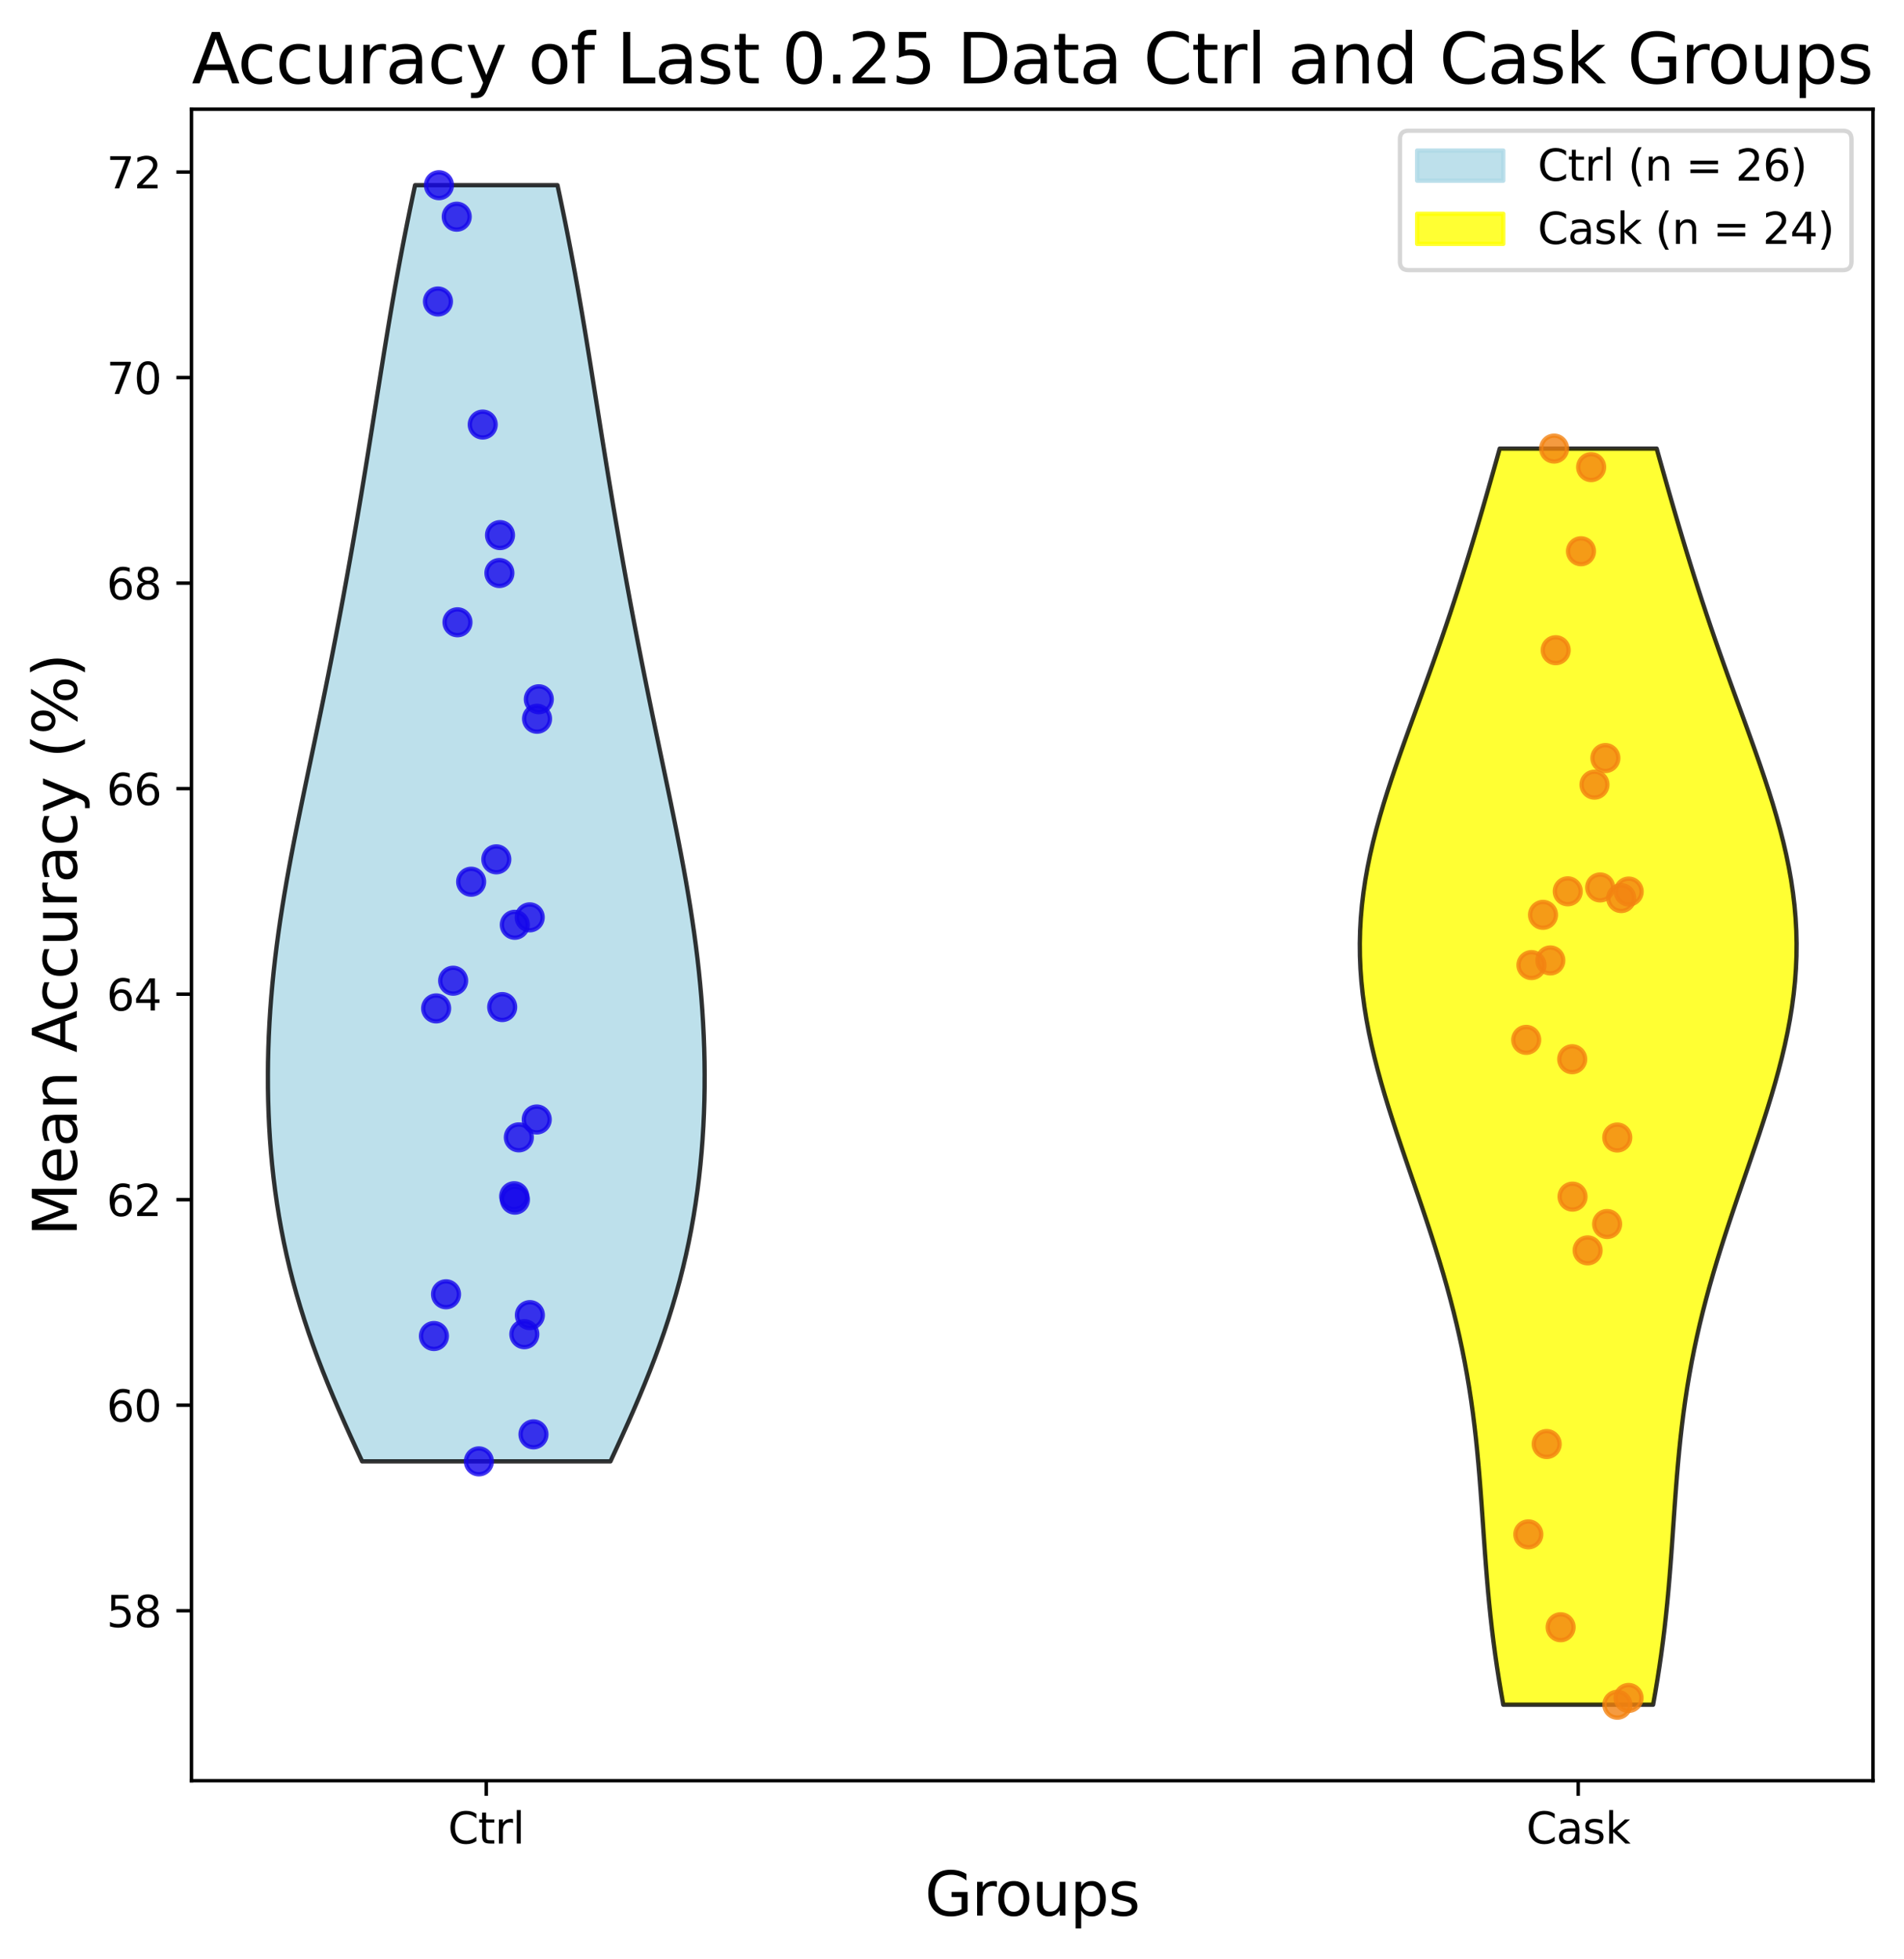 <?xml version="1.0" encoding="utf-8" standalone="no"?>
<!DOCTYPE svg PUBLIC "-//W3C//DTD SVG 1.1//EN"
  "http://www.w3.org/Graphics/SVG/1.1/DTD/svg11.dtd">
<svg xmlns:xlink="http://www.w3.org/1999/xlink" width="442.274pt" height="454.865pt" viewBox="0 0 442.274 454.865" xmlns="http://www.w3.org/2000/svg" version="1.1">
 <defs>
  <style type="text/css">*{stroke-linejoin: round; stroke-linecap: butt}</style>
 </defs>
 <g id="figure_1">
  <g id="patch_1">
   <path d="M 0 454.865 
L 442.274 454.865 
L 442.274 0 
L 0 0 
z
" style="fill: #ffffff"/>
  </g>
  <g id="axes_1">
   <g id="patch_2">
    <path d="M 44.474 413.438 
L 435.074 413.438 
L 435.074 25.358 
L 44.474 25.358 
z
" style="fill: #ffffff"/>
   </g>
   <g id="PolyCollection_1">
    <defs>
     <path id="m221193214c" d="M 141.801 -115.567 
L 84.112 -115.567 
L 82.727 -118.56 
L 81.36 -121.553 
L 80.015 -124.546 
L 78.699 -127.539 
L 77.417 -130.532 
L 76.173 -133.525 
L 74.973 -136.518 
L 73.819 -139.511 
L 72.716 -142.504 
L 71.666 -145.497 
L 70.671 -148.49 
L 69.734 -151.483 
L 68.855 -154.475 
L 68.035 -157.468 
L 67.274 -160.461 
L 66.571 -163.454 
L 65.927 -166.447 
L 65.34 -169.44 
L 64.808 -172.433 
L 64.331 -175.426 
L 63.907 -178.419 
L 63.534 -181.412 
L 63.211 -184.405 
L 62.937 -187.398 
L 62.709 -190.391 
L 62.526 -193.384 
L 62.388 -196.376 
L 62.293 -199.369 
L 62.24 -202.362 
L 62.229 -205.355 
L 62.259 -208.348 
L 62.329 -211.341 
L 62.438 -214.334 
L 62.587 -217.327 
L 62.775 -220.32 
L 63.001 -223.313 
L 63.264 -226.306 
L 63.563 -229.299 
L 63.899 -232.292 
L 64.268 -235.285 
L 64.67 -238.278 
L 65.103 -241.27 
L 65.566 -244.263 
L 66.056 -247.256 
L 66.57 -250.249 
L 67.108 -253.242 
L 67.665 -256.235 
L 68.24 -259.228 
L 68.83 -262.221 
L 69.432 -265.214 
L 70.044 -268.207 
L 70.663 -271.2 
L 71.287 -274.193 
L 71.913 -277.186 
L 72.541 -280.179 
L 73.167 -283.171 
L 73.791 -286.164 
L 74.411 -289.157 
L 75.026 -292.15 
L 75.635 -295.143 
L 76.238 -298.136 
L 76.834 -301.129 
L 77.422 -304.122 
L 78.003 -307.115 
L 78.576 -310.108 
L 79.142 -313.101 
L 79.7 -316.094 
L 80.25 -319.087 
L 80.793 -322.08 
L 81.329 -325.073 
L 81.857 -328.065 
L 82.378 -331.058 
L 82.893 -334.051 
L 83.401 -337.044 
L 83.904 -340.037 
L 84.4 -343.03 
L 84.891 -346.023 
L 85.377 -349.016 
L 85.859 -352.009 
L 86.337 -355.002 
L 86.813 -357.995 
L 87.288 -360.988 
L 87.762 -363.981 
L 88.238 -366.974 
L 88.716 -369.966 
L 89.198 -372.959 
L 89.686 -375.952 
L 90.181 -378.945 
L 90.684 -381.938 
L 91.197 -384.931 
L 91.721 -387.924 
L 92.258 -390.917 
L 92.809 -393.91 
L 93.373 -396.903 
L 93.952 -399.896 
L 94.546 -402.889 
L 95.154 -405.882 
L 95.776 -408.875 
L 96.411 -411.868 
L 129.501 -411.868 
L 129.501 -411.868 
L 130.136 -408.875 
L 130.759 -405.882 
L 131.367 -402.889 
L 131.961 -399.896 
L 132.539 -396.903 
L 133.104 -393.91 
L 133.654 -390.917 
L 134.191 -387.924 
L 134.715 -384.931 
L 135.229 -381.938 
L 135.732 -378.945 
L 136.226 -375.952 
L 136.714 -372.959 
L 137.196 -369.966 
L 137.674 -366.974 
L 138.15 -363.981 
L 138.624 -360.988 
L 139.099 -357.995 
L 139.575 -355.002 
L 140.054 -352.009 
L 140.536 -349.016 
L 141.022 -346.023 
L 141.513 -343.03 
L 142.009 -340.037 
L 142.511 -337.044 
L 143.019 -334.051 
L 143.534 -331.058 
L 144.055 -328.065 
L 144.584 -325.073 
L 145.119 -322.08 
L 145.662 -319.087 
L 146.213 -316.094 
L 146.771 -313.101 
L 147.336 -310.108 
L 147.909 -307.115 
L 148.49 -304.122 
L 149.078 -301.129 
L 149.674 -298.136 
L 150.277 -295.143 
L 150.886 -292.15 
L 151.501 -289.157 
L 152.121 -286.164 
L 152.745 -283.171 
L 153.372 -280.179 
L 153.999 -277.186 
L 154.626 -274.193 
L 155.25 -271.2 
L 155.869 -268.207 
L 156.48 -265.214 
L 157.083 -262.221 
L 157.672 -259.228 
L 158.247 -256.235 
L 158.805 -253.242 
L 159.342 -250.249 
L 159.857 -247.256 
L 160.347 -244.263 
L 160.809 -241.27 
L 161.242 -238.278 
L 161.645 -235.285 
L 162.014 -232.292 
L 162.349 -229.299 
L 162.649 -226.306 
L 162.912 -223.313 
L 163.137 -220.32 
L 163.325 -217.327 
L 163.474 -214.334 
L 163.584 -211.341 
L 163.654 -208.348 
L 163.683 -205.355 
L 163.672 -202.362 
L 163.62 -199.369 
L 163.524 -196.376 
L 163.386 -193.384 
L 163.204 -190.391 
L 162.976 -187.398 
L 162.701 -184.405 
L 162.378 -181.412 
L 162.005 -178.419 
L 161.581 -175.426 
L 161.104 -172.433 
L 160.573 -169.44 
L 159.986 -166.447 
L 159.341 -163.454 
L 158.639 -160.461 
L 157.878 -157.468 
L 157.058 -154.475 
L 156.178 -151.483 
L 155.241 -148.49 
L 154.247 -145.497 
L 153.197 -142.504 
L 152.093 -139.511 
L 150.94 -136.518 
L 149.739 -133.525 
L 148.495 -130.532 
L 147.213 -127.539 
L 145.897 -124.546 
L 144.552 -121.553 
L 143.185 -118.56 
L 141.801 -115.567 
z
" style="stroke: #000000; stroke-opacity: 0.8"/>
    </defs>
    <g clip-path="url(#p6156dabff7)">
     <use xlink:href="#m221193214c" x="0" y="454.865" style="fill: #add8e6; fill-opacity: 0.8; stroke: #000000; stroke-opacity: 0.8"/>
    </g>
   </g>
   <g id="PolyCollection_2">
    <defs>
     <path id="mc6eb2427d7" d="M 383.997 -59.068 
L 349.188 -59.068 
L 348.666 -62.013 
L 348.176 -64.959 
L 347.718 -67.905 
L 347.294 -70.851 
L 346.902 -73.797 
L 346.542 -76.743 
L 346.213 -79.689 
L 345.912 -82.635 
L 345.637 -85.581 
L 345.384 -88.526 
L 345.15 -91.472 
L 344.93 -94.418 
L 344.721 -97.364 
L 344.517 -100.31 
L 344.314 -103.256 
L 344.106 -106.202 
L 343.889 -109.148 
L 343.657 -112.094 
L 343.406 -115.04 
L 343.131 -117.985 
L 342.828 -120.931 
L 342.493 -123.877 
L 342.123 -126.823 
L 341.713 -129.769 
L 341.263 -132.715 
L 340.769 -135.661 
L 340.231 -138.607 
L 339.647 -141.553 
L 339.017 -144.499 
L 338.342 -147.444 
L 337.622 -150.39 
L 336.858 -153.336 
L 336.054 -156.282 
L 335.21 -159.228 
L 334.331 -162.174 
L 333.418 -165.12 
L 332.478 -168.066 
L 331.512 -171.012 
L 330.528 -173.958 
L 329.528 -176.903 
L 328.519 -179.849 
L 327.507 -182.795 
L 326.497 -185.741 
L 325.496 -188.687 
L 324.509 -191.633 
L 323.545 -194.579 
L 322.608 -197.525 
L 321.707 -200.471 
L 320.847 -203.417 
L 320.036 -206.362 
L 319.281 -209.308 
L 318.586 -212.254 
L 317.959 -215.2 
L 317.405 -218.146 
L 316.93 -221.092 
L 316.537 -224.038 
L 316.231 -226.984 
L 316.016 -229.93 
L 315.893 -232.876 
L 315.865 -235.821 
L 315.933 -238.767 
L 316.095 -241.713 
L 316.352 -244.659 
L 316.7 -247.605 
L 317.139 -250.551 
L 317.662 -253.497 
L 318.268 -256.443 
L 318.949 -259.389 
L 319.7 -262.335 
L 320.515 -265.28 
L 321.387 -268.226 
L 322.309 -271.172 
L 323.273 -274.118 
L 324.273 -277.064 
L 325.301 -280.01 
L 326.351 -282.956 
L 327.415 -285.902 
L 328.488 -288.848 
L 329.564 -291.794 
L 330.638 -294.739 
L 331.705 -297.685 
L 332.762 -300.631 
L 333.805 -303.577 
L 334.833 -306.523 
L 335.844 -309.469 
L 336.837 -312.415 
L 337.811 -315.361 
L 338.766 -318.307 
L 339.704 -321.253 
L 340.624 -324.198 
L 341.529 -327.144 
L 342.419 -330.09 
L 343.296 -333.036 
L 344.161 -335.982 
L 345.017 -338.928 
L 345.863 -341.874 
L 346.702 -344.82 
L 347.534 -347.766 
L 348.359 -350.712 
L 384.826 -350.712 
L 384.826 -350.712 
L 385.651 -347.766 
L 386.483 -344.82 
L 387.322 -341.874 
L 388.168 -338.928 
L 389.024 -335.982 
L 389.889 -333.036 
L 390.766 -330.09 
L 391.656 -327.144 
L 392.561 -324.198 
L 393.481 -321.253 
L 394.419 -318.307 
L 395.374 -315.361 
L 396.348 -312.415 
L 397.341 -309.469 
L 398.352 -306.523 
L 399.38 -303.577 
L 400.424 -300.631 
L 401.48 -297.685 
L 402.548 -294.739 
L 403.621 -291.794 
L 404.697 -288.848 
L 405.77 -285.902 
L 406.834 -282.956 
L 407.884 -280.01 
L 408.912 -277.064 
L 409.912 -274.118 
L 410.876 -271.172 
L 411.798 -268.226 
L 412.67 -265.28 
L 413.485 -262.335 
L 414.236 -259.389 
L 414.918 -256.443 
L 415.523 -253.497 
L 416.047 -250.551 
L 416.485 -247.605 
L 416.834 -244.659 
L 417.09 -241.713 
L 417.253 -238.767 
L 417.32 -235.821 
L 417.292 -232.876 
L 417.169 -229.93 
L 416.954 -226.984 
L 416.648 -224.038 
L 416.256 -221.092 
L 415.78 -218.146 
L 415.226 -215.2 
L 414.599 -212.254 
L 413.905 -209.308 
L 413.149 -206.362 
L 412.338 -203.417 
L 411.478 -200.471 
L 410.577 -197.525 
L 409.64 -194.579 
L 408.676 -191.633 
L 407.689 -188.687 
L 406.688 -185.741 
L 405.678 -182.795 
L 404.666 -179.849 
L 403.657 -176.903 
L 402.658 -173.958 
L 401.673 -171.012 
L 400.707 -168.066 
L 399.767 -165.12 
L 398.855 -162.174 
L 397.975 -159.228 
L 397.131 -156.282 
L 396.327 -153.336 
L 395.563 -150.39 
L 394.843 -147.444 
L 394.168 -144.499 
L 393.538 -141.553 
L 392.954 -138.607 
L 392.416 -135.661 
L 391.922 -132.715 
L 391.472 -129.769 
L 391.063 -126.823 
L 390.692 -123.877 
L 390.357 -120.931 
L 390.054 -117.985 
L 389.779 -115.04 
L 389.528 -112.094 
L 389.297 -109.148 
L 389.079 -106.202 
L 388.872 -103.256 
L 388.668 -100.31 
L 388.464 -97.364 
L 388.255 -94.418 
L 388.035 -91.472 
L 387.801 -88.526 
L 387.548 -85.581 
L 387.273 -82.635 
L 386.972 -79.689 
L 386.643 -76.743 
L 386.283 -73.797 
L 385.891 -70.851 
L 385.467 -67.905 
L 385.009 -64.959 
L 384.519 -62.013 
L 383.997 -59.068 
z
" style="stroke: #000000; stroke-opacity: 0.8"/>
    </defs>
    <g clip-path="url(#p6156dabff7)">
     <use xlink:href="#mc6eb2427d7" x="0" y="454.865" style="fill: #ffff00; fill-opacity: 0.8; stroke: #000000; stroke-opacity: 0.8"/>
    </g>
   </g>
   <g id="matplotlib.axis_1">
    <g id="xtick_1">
     <g id="line2d_1">
      <defs>
       <path id="m1ca37cd848" d="M 0 0 
L 0 3.5 
" style="stroke: #000000; stroke-width: 0.8"/>
      </defs>
      <g>
       <use xlink:href="#m1ca37cd848" x="112.956" y="413.438" style="stroke: #000000; stroke-width: 0.8"/>
      </g>
     </g>
     <g id="text_1">
      <!-- Ctrl -->
      <g transform="translate(104.06 428.036) scale(0.1 -0.1)">
       <defs>
        <path id="DejaVuSans-43" d="M 4122 4306 
L 4122 3641 
Q 3803 3938 3442 4084 
Q 3081 4231 2675 4231 
Q 1875 4231 1450 3742 
Q 1025 3253 1025 2328 
Q 1025 1406 1450 917 
Q 1875 428 2675 428 
Q 3081 428 3442 575 
Q 3803 722 4122 1019 
L 4122 359 
Q 3791 134 3420 21 
Q 3050 -91 2638 -91 
Q 1578 -91 968 557 
Q 359 1206 359 2328 
Q 359 3453 968 4101 
Q 1578 4750 2638 4750 
Q 3056 4750 3426 4639 
Q 3797 4528 4122 4306 
z
" transform="scale(0.016)"/>
        <path id="DejaVuSans-74" d="M 1172 4494 
L 1172 3500 
L 2356 3500 
L 2356 3053 
L 1172 3053 
L 1172 1153 
Q 1172 725 1289 603 
Q 1406 481 1766 481 
L 2356 481 
L 2356 0 
L 1766 0 
Q 1100 0 847 248 
Q 594 497 594 1153 
L 594 3053 
L 172 3053 
L 172 3500 
L 594 3500 
L 594 4494 
L 1172 4494 
z
" transform="scale(0.016)"/>
        <path id="DejaVuSans-72" d="M 2631 2963 
Q 2534 3019 2420 3045 
Q 2306 3072 2169 3072 
Q 1681 3072 1420 2755 
Q 1159 2438 1159 1844 
L 1159 0 
L 581 0 
L 581 3500 
L 1159 3500 
L 1159 2956 
Q 1341 3275 1631 3429 
Q 1922 3584 2338 3584 
Q 2397 3584 2469 3576 
Q 2541 3569 2628 3553 
L 2631 2963 
z
" transform="scale(0.016)"/>
        <path id="DejaVuSans-6c" d="M 603 4863 
L 1178 4863 
L 1178 0 
L 603 0 
L 603 4863 
z
" transform="scale(0.016)"/>
       </defs>
       <use xlink:href="#DejaVuSans-43"/>
       <use xlink:href="#DejaVuSans-74" x="69.824"/>
       <use xlink:href="#DejaVuSans-72" x="109.033"/>
       <use xlink:href="#DejaVuSans-6c" x="150.146"/>
      </g>
     </g>
    </g>
    <g id="xtick_2">
     <g id="line2d_2">
      <g>
       <use xlink:href="#m1ca37cd848" x="366.593" y="413.438" style="stroke: #000000; stroke-width: 0.8"/>
      </g>
     </g>
     <g id="text_2">
      <!-- Cask -->
      <g transform="translate(354.537 428.036) scale(0.1 -0.1)">
       <defs>
        <path id="DejaVuSans-61" d="M 2194 1759 
Q 1497 1759 1228 1600 
Q 959 1441 959 1056 
Q 959 750 1161 570 
Q 1363 391 1709 391 
Q 2188 391 2477 730 
Q 2766 1069 2766 1631 
L 2766 1759 
L 2194 1759 
z
M 3341 1997 
L 3341 0 
L 2766 0 
L 2766 531 
Q 2569 213 2275 61 
Q 1981 -91 1556 -91 
Q 1019 -91 701 211 
Q 384 513 384 1019 
Q 384 1609 779 1909 
Q 1175 2209 1959 2209 
L 2766 2209 
L 2766 2266 
Q 2766 2663 2505 2880 
Q 2244 3097 1772 3097 
Q 1472 3097 1187 3025 
Q 903 2953 641 2809 
L 641 3341 
Q 956 3463 1253 3523 
Q 1550 3584 1831 3584 
Q 2591 3584 2966 3190 
Q 3341 2797 3341 1997 
z
" transform="scale(0.016)"/>
        <path id="DejaVuSans-73" d="M 2834 3397 
L 2834 2853 
Q 2591 2978 2328 3040 
Q 2066 3103 1784 3103 
Q 1356 3103 1142 2972 
Q 928 2841 928 2578 
Q 928 2378 1081 2264 
Q 1234 2150 1697 2047 
L 1894 2003 
Q 2506 1872 2764 1633 
Q 3022 1394 3022 966 
Q 3022 478 2636 193 
Q 2250 -91 1575 -91 
Q 1294 -91 989 -36 
Q 684 19 347 128 
L 347 722 
Q 666 556 975 473 
Q 1284 391 1588 391 
Q 1994 391 2212 530 
Q 2431 669 2431 922 
Q 2431 1156 2273 1281 
Q 2116 1406 1581 1522 
L 1381 1569 
Q 847 1681 609 1914 
Q 372 2147 372 2553 
Q 372 3047 722 3315 
Q 1072 3584 1716 3584 
Q 2034 3584 2315 3537 
Q 2597 3491 2834 3397 
z
" transform="scale(0.016)"/>
        <path id="DejaVuSans-6b" d="M 581 4863 
L 1159 4863 
L 1159 1991 
L 2875 3500 
L 3609 3500 
L 1753 1863 
L 3688 0 
L 2938 0 
L 1159 1709 
L 1159 0 
L 581 0 
L 581 4863 
z
" transform="scale(0.016)"/>
       </defs>
       <use xlink:href="#DejaVuSans-43"/>
       <use xlink:href="#DejaVuSans-61" x="69.824"/>
       <use xlink:href="#DejaVuSans-73" x="131.104"/>
       <use xlink:href="#DejaVuSans-6b" x="183.203"/>
      </g>
     </g>
    </g>
    <g id="text_3">
     <!-- Groups -->
     <g transform="translate(214.82 444.753) scale(0.14 -0.14)">
      <defs>
       <path id="DejaVuSans-47" d="M 3809 666 
L 3809 1919 
L 2778 1919 
L 2778 2438 
L 4434 2438 
L 4434 434 
Q 4069 175 3628 42 
Q 3188 -91 2688 -91 
Q 1594 -91 976 548 
Q 359 1188 359 2328 
Q 359 3472 976 4111 
Q 1594 4750 2688 4750 
Q 3144 4750 3555 4637 
Q 3966 4525 4313 4306 
L 4313 3634 
Q 3963 3931 3569 4081 
Q 3175 4231 2741 4231 
Q 1884 4231 1454 3753 
Q 1025 3275 1025 2328 
Q 1025 1384 1454 906 
Q 1884 428 2741 428 
Q 3075 428 3337 486 
Q 3600 544 3809 666 
z
" transform="scale(0.016)"/>
       <path id="DejaVuSans-6f" d="M 1959 3097 
Q 1497 3097 1228 2736 
Q 959 2375 959 1747 
Q 959 1119 1226 758 
Q 1494 397 1959 397 
Q 2419 397 2687 759 
Q 2956 1122 2956 1747 
Q 2956 2369 2687 2733 
Q 2419 3097 1959 3097 
z
M 1959 3584 
Q 2709 3584 3137 3096 
Q 3566 2609 3566 1747 
Q 3566 888 3137 398 
Q 2709 -91 1959 -91 
Q 1206 -91 779 398 
Q 353 888 353 1747 
Q 353 2609 779 3096 
Q 1206 3584 1959 3584 
z
" transform="scale(0.016)"/>
       <path id="DejaVuSans-75" d="M 544 1381 
L 544 3500 
L 1119 3500 
L 1119 1403 
Q 1119 906 1312 657 
Q 1506 409 1894 409 
Q 2359 409 2629 706 
Q 2900 1003 2900 1516 
L 2900 3500 
L 3475 3500 
L 3475 0 
L 2900 0 
L 2900 538 
Q 2691 219 2414 64 
Q 2138 -91 1772 -91 
Q 1169 -91 856 284 
Q 544 659 544 1381 
z
M 1991 3584 
L 1991 3584 
z
" transform="scale(0.016)"/>
       <path id="DejaVuSans-70" d="M 1159 525 
L 1159 -1331 
L 581 -1331 
L 581 3500 
L 1159 3500 
L 1159 2969 
Q 1341 3281 1617 3432 
Q 1894 3584 2278 3584 
Q 2916 3584 3314 3078 
Q 3713 2572 3713 1747 
Q 3713 922 3314 415 
Q 2916 -91 2278 -91 
Q 1894 -91 1617 61 
Q 1341 213 1159 525 
z
M 3116 1747 
Q 3116 2381 2855 2742 
Q 2594 3103 2138 3103 
Q 1681 3103 1420 2742 
Q 1159 2381 1159 1747 
Q 1159 1113 1420 752 
Q 1681 391 2138 391 
Q 2594 391 2855 752 
Q 3116 1113 3116 1747 
z
" transform="scale(0.016)"/>
      </defs>
      <use xlink:href="#DejaVuSans-47"/>
      <use xlink:href="#DejaVuSans-72" x="77.49"/>
      <use xlink:href="#DejaVuSans-6f" x="116.354"/>
      <use xlink:href="#DejaVuSans-75" x="177.535"/>
      <use xlink:href="#DejaVuSans-70" x="240.914"/>
      <use xlink:href="#DejaVuSans-73" x="304.391"/>
     </g>
    </g>
   </g>
   <g id="matplotlib.axis_2">
    <g id="ytick_1">
     <g id="line2d_3">
      <defs>
       <path id="mbf233e9897" d="M 0 0 
L -3.5 0 
" style="stroke: #000000; stroke-width: 0.8"/>
      </defs>
      <g>
       <use xlink:href="#mbf233e9897" x="44.474" y="373.978" style="stroke: #000000; stroke-width: 0.8"/>
      </g>
     </g>
     <g id="text_4">
      <!-- 58 -->
      <g transform="translate(24.749 377.777) scale(0.1 -0.1)">
       <defs>
        <path id="DejaVuSans-35" d="M 691 4666 
L 3169 4666 
L 3169 4134 
L 1269 4134 
L 1269 2991 
Q 1406 3038 1543 3061 
Q 1681 3084 1819 3084 
Q 2600 3084 3056 2656 
Q 3513 2228 3513 1497 
Q 3513 744 3044 326 
Q 2575 -91 1722 -91 
Q 1428 -91 1123 -41 
Q 819 9 494 109 
L 494 744 
Q 775 591 1075 516 
Q 1375 441 1709 441 
Q 2250 441 2565 725 
Q 2881 1009 2881 1497 
Q 2881 1984 2565 2268 
Q 2250 2553 1709 2553 
Q 1456 2553 1204 2497 
Q 953 2441 691 2322 
L 691 4666 
z
" transform="scale(0.016)"/>
        <path id="DejaVuSans-38" d="M 2034 2216 
Q 1584 2216 1326 1975 
Q 1069 1734 1069 1313 
Q 1069 891 1326 650 
Q 1584 409 2034 409 
Q 2484 409 2743 651 
Q 3003 894 3003 1313 
Q 3003 1734 2745 1975 
Q 2488 2216 2034 2216 
z
M 1403 2484 
Q 997 2584 770 2862 
Q 544 3141 544 3541 
Q 544 4100 942 4425 
Q 1341 4750 2034 4750 
Q 2731 4750 3128 4425 
Q 3525 4100 3525 3541 
Q 3525 3141 3298 2862 
Q 3072 2584 2669 2484 
Q 3125 2378 3379 2068 
Q 3634 1759 3634 1313 
Q 3634 634 3220 271 
Q 2806 -91 2034 -91 
Q 1263 -91 848 271 
Q 434 634 434 1313 
Q 434 1759 690 2068 
Q 947 2378 1403 2484 
z
M 1172 3481 
Q 1172 3119 1398 2916 
Q 1625 2713 2034 2713 
Q 2441 2713 2670 2916 
Q 2900 3119 2900 3481 
Q 2900 3844 2670 4047 
Q 2441 4250 2034 4250 
Q 1625 4250 1398 4047 
Q 1172 3844 1172 3481 
z
" transform="scale(0.016)"/>
       </defs>
       <use xlink:href="#DejaVuSans-35"/>
       <use xlink:href="#DejaVuSans-38" x="63.623"/>
      </g>
     </g>
    </g>
    <g id="ytick_2">
     <g id="line2d_4">
      <g>
       <use xlink:href="#mbf233e9897" x="44.474" y="326.259" style="stroke: #000000; stroke-width: 0.8"/>
      </g>
     </g>
     <g id="text_5">
      <!-- 60 -->
      <g transform="translate(24.749 330.058) scale(0.1 -0.1)">
       <defs>
        <path id="DejaVuSans-36" d="M 2113 2584 
Q 1688 2584 1439 2293 
Q 1191 2003 1191 1497 
Q 1191 994 1439 701 
Q 1688 409 2113 409 
Q 2538 409 2786 701 
Q 3034 994 3034 1497 
Q 3034 2003 2786 2293 
Q 2538 2584 2113 2584 
z
M 3366 4563 
L 3366 3988 
Q 3128 4100 2886 4159 
Q 2644 4219 2406 4219 
Q 1781 4219 1451 3797 
Q 1122 3375 1075 2522 
Q 1259 2794 1537 2939 
Q 1816 3084 2150 3084 
Q 2853 3084 3261 2657 
Q 3669 2231 3669 1497 
Q 3669 778 3244 343 
Q 2819 -91 2113 -91 
Q 1303 -91 875 529 
Q 447 1150 447 2328 
Q 447 3434 972 4092 
Q 1497 4750 2381 4750 
Q 2619 4750 2861 4703 
Q 3103 4656 3366 4563 
z
" transform="scale(0.016)"/>
        <path id="DejaVuSans-30" d="M 2034 4250 
Q 1547 4250 1301 3770 
Q 1056 3291 1056 2328 
Q 1056 1369 1301 889 
Q 1547 409 2034 409 
Q 2525 409 2770 889 
Q 3016 1369 3016 2328 
Q 3016 3291 2770 3770 
Q 2525 4250 2034 4250 
z
M 2034 4750 
Q 2819 4750 3233 4129 
Q 3647 3509 3647 2328 
Q 3647 1150 3233 529 
Q 2819 -91 2034 -91 
Q 1250 -91 836 529 
Q 422 1150 422 2328 
Q 422 3509 836 4129 
Q 1250 4750 2034 4750 
z
" transform="scale(0.016)"/>
       </defs>
       <use xlink:href="#DejaVuSans-36"/>
       <use xlink:href="#DejaVuSans-30" x="63.623"/>
      </g>
     </g>
    </g>
    <g id="ytick_3">
     <g id="line2d_5">
      <g>
       <use xlink:href="#mbf233e9897" x="44.474" y="278.54" style="stroke: #000000; stroke-width: 0.8"/>
      </g>
     </g>
     <g id="text_6">
      <!-- 62 -->
      <g transform="translate(24.749 282.339) scale(0.1 -0.1)">
       <defs>
        <path id="DejaVuSans-32" d="M 1228 531 
L 3431 531 
L 3431 0 
L 469 0 
L 469 531 
Q 828 903 1448 1529 
Q 2069 2156 2228 2338 
Q 2531 2678 2651 2914 
Q 2772 3150 2772 3378 
Q 2772 3750 2511 3984 
Q 2250 4219 1831 4219 
Q 1534 4219 1204 4116 
Q 875 4013 500 3803 
L 500 4441 
Q 881 4594 1212 4672 
Q 1544 4750 1819 4750 
Q 2544 4750 2975 4387 
Q 3406 4025 3406 3419 
Q 3406 3131 3298 2873 
Q 3191 2616 2906 2266 
Q 2828 2175 2409 1742 
Q 1991 1309 1228 531 
z
" transform="scale(0.016)"/>
       </defs>
       <use xlink:href="#DejaVuSans-36"/>
       <use xlink:href="#DejaVuSans-32" x="63.623"/>
      </g>
     </g>
    </g>
    <g id="ytick_4">
     <g id="line2d_6">
      <g>
       <use xlink:href="#mbf233e9897" x="44.474" y="230.821" style="stroke: #000000; stroke-width: 0.8"/>
      </g>
     </g>
     <g id="text_7">
      <!-- 64 -->
      <g transform="translate(24.749 234.62) scale(0.1 -0.1)">
       <defs>
        <path id="DejaVuSans-34" d="M 2419 4116 
L 825 1625 
L 2419 1625 
L 2419 4116 
z
M 2253 4666 
L 3047 4666 
L 3047 1625 
L 3713 1625 
L 3713 1100 
L 3047 1100 
L 3047 0 
L 2419 0 
L 2419 1100 
L 313 1100 
L 313 1709 
L 2253 4666 
z
" transform="scale(0.016)"/>
       </defs>
       <use xlink:href="#DejaVuSans-36"/>
       <use xlink:href="#DejaVuSans-34" x="63.623"/>
      </g>
     </g>
    </g>
    <g id="ytick_5">
     <g id="line2d_7">
      <g>
       <use xlink:href="#mbf233e9897" x="44.474" y="183.101" style="stroke: #000000; stroke-width: 0.8"/>
      </g>
     </g>
     <g id="text_8">
      <!-- 66 -->
      <g transform="translate(24.749 186.901) scale(0.1 -0.1)">
       <use xlink:href="#DejaVuSans-36"/>
       <use xlink:href="#DejaVuSans-36" x="63.623"/>
      </g>
     </g>
    </g>
    <g id="ytick_6">
     <g id="line2d_8">
      <g>
       <use xlink:href="#mbf233e9897" x="44.474" y="135.382" style="stroke: #000000; stroke-width: 0.8"/>
      </g>
     </g>
     <g id="text_9">
      <!-- 68 -->
      <g transform="translate(24.749 139.181) scale(0.1 -0.1)">
       <use xlink:href="#DejaVuSans-36"/>
       <use xlink:href="#DejaVuSans-38" x="63.623"/>
      </g>
     </g>
    </g>
    <g id="ytick_7">
     <g id="line2d_9">
      <g>
       <use xlink:href="#mbf233e9897" x="44.474" y="87.663" style="stroke: #000000; stroke-width: 0.8"/>
      </g>
     </g>
     <g id="text_10">
      <!-- 70 -->
      <g transform="translate(24.749 91.462) scale(0.1 -0.1)">
       <defs>
        <path id="DejaVuSans-37" d="M 525 4666 
L 3525 4666 
L 3525 4397 
L 1831 0 
L 1172 0 
L 2766 4134 
L 525 4134 
L 525 4666 
z
" transform="scale(0.016)"/>
       </defs>
       <use xlink:href="#DejaVuSans-37"/>
       <use xlink:href="#DejaVuSans-30" x="63.623"/>
      </g>
     </g>
    </g>
    <g id="ytick_8">
     <g id="line2d_10">
      <g>
       <use xlink:href="#mbf233e9897" x="44.474" y="39.944" style="stroke: #000000; stroke-width: 0.8"/>
      </g>
     </g>
     <g id="text_11">
      <!-- 72 -->
      <g transform="translate(24.749 43.743) scale(0.1 -0.1)">
       <use xlink:href="#DejaVuSans-37"/>
       <use xlink:href="#DejaVuSans-32" x="63.623"/>
      </g>
     </g>
    </g>
    <g id="text_12">
     <!-- Mean Accuracy (%) -->
     <g transform="translate(17.838 286.992) rotate(-90) scale(0.14 -0.14)">
      <defs>
       <path id="DejaVuSans-4d" d="M 628 4666 
L 1569 4666 
L 2759 1491 
L 3956 4666 
L 4897 4666 
L 4897 0 
L 4281 0 
L 4281 4097 
L 3078 897 
L 2444 897 
L 1241 4097 
L 1241 0 
L 628 0 
L 628 4666 
z
" transform="scale(0.016)"/>
       <path id="DejaVuSans-65" d="M 3597 1894 
L 3597 1613 
L 953 1613 
Q 991 1019 1311 708 
Q 1631 397 2203 397 
Q 2534 397 2845 478 
Q 3156 559 3463 722 
L 3463 178 
Q 3153 47 2828 -22 
Q 2503 -91 2169 -91 
Q 1331 -91 842 396 
Q 353 884 353 1716 
Q 353 2575 817 3079 
Q 1281 3584 2069 3584 
Q 2775 3584 3186 3129 
Q 3597 2675 3597 1894 
z
M 3022 2063 
Q 3016 2534 2758 2815 
Q 2500 3097 2075 3097 
Q 1594 3097 1305 2825 
Q 1016 2553 972 2059 
L 3022 2063 
z
" transform="scale(0.016)"/>
       <path id="DejaVuSans-6e" d="M 3513 2113 
L 3513 0 
L 2938 0 
L 2938 2094 
Q 2938 2591 2744 2837 
Q 2550 3084 2163 3084 
Q 1697 3084 1428 2787 
Q 1159 2491 1159 1978 
L 1159 0 
L 581 0 
L 581 3500 
L 1159 3500 
L 1159 2956 
Q 1366 3272 1645 3428 
Q 1925 3584 2291 3584 
Q 2894 3584 3203 3211 
Q 3513 2838 3513 2113 
z
" transform="scale(0.016)"/>
       <path id="DejaVuSans-20" transform="scale(0.016)"/>
       <path id="DejaVuSans-41" d="M 2188 4044 
L 1331 1722 
L 3047 1722 
L 2188 4044 
z
M 1831 4666 
L 2547 4666 
L 4325 0 
L 3669 0 
L 3244 1197 
L 1141 1197 
L 716 0 
L 50 0 
L 1831 4666 
z
" transform="scale(0.016)"/>
       <path id="DejaVuSans-63" d="M 3122 3366 
L 3122 2828 
Q 2878 2963 2633 3030 
Q 2388 3097 2138 3097 
Q 1578 3097 1268 2742 
Q 959 2388 959 1747 
Q 959 1106 1268 751 
Q 1578 397 2138 397 
Q 2388 397 2633 464 
Q 2878 531 3122 666 
L 3122 134 
Q 2881 22 2623 -34 
Q 2366 -91 2075 -91 
Q 1284 -91 818 406 
Q 353 903 353 1747 
Q 353 2603 823 3093 
Q 1294 3584 2113 3584 
Q 2378 3584 2631 3529 
Q 2884 3475 3122 3366 
z
" transform="scale(0.016)"/>
       <path id="DejaVuSans-79" d="M 2059 -325 
Q 1816 -950 1584 -1140 
Q 1353 -1331 966 -1331 
L 506 -1331 
L 506 -850 
L 844 -850 
Q 1081 -850 1212 -737 
Q 1344 -625 1503 -206 
L 1606 56 
L 191 3500 
L 800 3500 
L 1894 763 
L 2988 3500 
L 3597 3500 
L 2059 -325 
z
" transform="scale(0.016)"/>
       <path id="DejaVuSans-28" d="M 1984 4856 
Q 1566 4138 1362 3434 
Q 1159 2731 1159 2009 
Q 1159 1288 1364 580 
Q 1569 -128 1984 -844 
L 1484 -844 
Q 1016 -109 783 600 
Q 550 1309 550 2009 
Q 550 2706 781 3412 
Q 1013 4119 1484 4856 
L 1984 4856 
z
" transform="scale(0.016)"/>
       <path id="DejaVuSans-25" d="M 4653 2053 
Q 4381 2053 4226 1822 
Q 4072 1591 4072 1178 
Q 4072 772 4226 539 
Q 4381 306 4653 306 
Q 4919 306 5073 539 
Q 5228 772 5228 1178 
Q 5228 1588 5073 1820 
Q 4919 2053 4653 2053 
z
M 4653 2450 
Q 5147 2450 5437 2106 
Q 5728 1763 5728 1178 
Q 5728 594 5436 251 
Q 5144 -91 4653 -91 
Q 4153 -91 3862 251 
Q 3572 594 3572 1178 
Q 3572 1766 3864 2108 
Q 4156 2450 4653 2450 
z
M 1428 4353 
Q 1159 4353 1004 4120 
Q 850 3888 850 3481 
Q 850 3069 1003 2837 
Q 1156 2606 1428 2606 
Q 1700 2606 1854 2837 
Q 2009 3069 2009 3481 
Q 2009 3884 1853 4118 
Q 1697 4353 1428 4353 
z
M 4250 4750 
L 4750 4750 
L 1831 -91 
L 1331 -91 
L 4250 4750 
z
M 1428 4750 
Q 1922 4750 2215 4408 
Q 2509 4066 2509 3481 
Q 2509 2891 2217 2550 
Q 1925 2209 1428 2209 
Q 931 2209 642 2551 
Q 353 2894 353 3481 
Q 353 4063 643 4406 
Q 934 4750 1428 4750 
z
" transform="scale(0.016)"/>
       <path id="DejaVuSans-29" d="M 513 4856 
L 1013 4856 
Q 1481 4119 1714 3412 
Q 1947 2706 1947 2009 
Q 1947 1309 1714 600 
Q 1481 -109 1013 -844 
L 513 -844 
Q 928 -128 1133 580 
Q 1338 1288 1338 2009 
Q 1338 2731 1133 3434 
Q 928 4138 513 4856 
z
" transform="scale(0.016)"/>
      </defs>
      <use xlink:href="#DejaVuSans-4d"/>
      <use xlink:href="#DejaVuSans-65" x="86.279"/>
      <use xlink:href="#DejaVuSans-61" x="147.803"/>
      <use xlink:href="#DejaVuSans-6e" x="209.082"/>
      <use xlink:href="#DejaVuSans-20" x="272.461"/>
      <use xlink:href="#DejaVuSans-41" x="304.248"/>
      <use xlink:href="#DejaVuSans-63" x="370.906"/>
      <use xlink:href="#DejaVuSans-63" x="425.887"/>
      <use xlink:href="#DejaVuSans-75" x="480.867"/>
      <use xlink:href="#DejaVuSans-72" x="544.246"/>
      <use xlink:href="#DejaVuSans-61" x="585.359"/>
      <use xlink:href="#DejaVuSans-63" x="646.639"/>
      <use xlink:href="#DejaVuSans-79" x="701.619"/>
      <use xlink:href="#DejaVuSans-20" x="760.799"/>
      <use xlink:href="#DejaVuSans-28" x="792.586"/>
      <use xlink:href="#DejaVuSans-25" x="831.6"/>
      <use xlink:href="#DejaVuSans-29" x="926.619"/>
     </g>
    </g>
   </g>
   <g id="patch_3">
    <path d="M 44.474 413.438 
L 44.474 25.358 
" style="fill: none; stroke: #000000; stroke-width: 0.8; stroke-linejoin: miter; stroke-linecap: square"/>
   </g>
   <g id="patch_4">
    <path d="M 435.074 413.438 
L 435.074 25.358 
" style="fill: none; stroke: #000000; stroke-width: 0.8; stroke-linejoin: miter; stroke-linecap: square"/>
   </g>
   <g id="patch_5">
    <path d="M 44.474 413.438 
L 435.074 413.438 
" style="fill: none; stroke: #000000; stroke-width: 0.8; stroke-linejoin: miter; stroke-linecap: square"/>
   </g>
   <g id="patch_6">
    <path d="M 44.474 25.358 
L 435.074 25.358 
" style="fill: none; stroke: #000000; stroke-width: 0.8; stroke-linejoin: miter; stroke-linecap: square"/>
   </g>
   <g id="PathCollection_1">
    <defs>
     <path id="mab537ad9af" d="M 0 3 
C 0.796 3 1.559 2.684 2.121 2.121 
C 2.684 1.559 3 0.796 3 0 
C 3 -0.796 2.684 -1.559 2.121 -2.121 
C 1.559 -2.684 0.796 -3 0 -3 
C -0.796 -3 -1.559 -2.684 -2.121 -2.121 
C -2.684 -1.559 -3 -0.796 -3 0 
C -3 0.796 -2.684 1.559 -2.121 2.121 
C -1.559 2.684 -0.796 3 0 3 
z
" style="stroke: #1405eb; stroke-opacity: 0.8"/>
    </defs>
    <g clip-path="url(#p6156dabff7)">
     <use xlink:href="#mab537ad9af" x="124.745" y="166.882" style="fill: #1405eb; fill-opacity: 0.8; stroke: #1405eb; stroke-opacity: 0.8"/>
     <use xlink:href="#mab537ad9af" x="123.921" y="333.024" style="fill: #1405eb; fill-opacity: 0.8; stroke: #1405eb; stroke-opacity: 0.8"/>
     <use xlink:href="#mab537ad9af" x="121.799" y="309.775" style="fill: #1405eb; fill-opacity: 0.8; stroke: #1405eb; stroke-opacity: 0.8"/>
     <use xlink:href="#mab537ad9af" x="123.084" y="305.339" style="fill: #1405eb; fill-opacity: 0.8; stroke: #1405eb; stroke-opacity: 0.8"/>
     <use xlink:href="#mab537ad9af" x="119.577" y="214.716" style="fill: #1405eb; fill-opacity: 0.8; stroke: #1405eb; stroke-opacity: 0.8"/>
     <use xlink:href="#mab537ad9af" x="106.263" y="144.477" style="fill: #1405eb; fill-opacity: 0.8; stroke: #1405eb; stroke-opacity: 0.8"/>
     <use xlink:href="#mab537ad9af" x="124.675" y="259.919" style="fill: #1405eb; fill-opacity: 0.8; stroke: #1405eb; stroke-opacity: 0.8"/>
     <use xlink:href="#mab537ad9af" x="123.049" y="212.992" style="fill: #1405eb; fill-opacity: 0.8; stroke: #1405eb; stroke-opacity: 0.8"/>
     <use xlink:href="#mab537ad9af" x="100.797" y="310.196" style="fill: #1405eb; fill-opacity: 0.8; stroke: #1405eb; stroke-opacity: 0.8"/>
     <use xlink:href="#mab537ad9af" x="105.259" y="227.7" style="fill: #1405eb; fill-opacity: 0.8; stroke: #1405eb; stroke-opacity: 0.8"/>
     <use xlink:href="#mab537ad9af" x="101.733" y="69.996" style="fill: #1405eb; fill-opacity: 0.8; stroke: #1405eb; stroke-opacity: 0.8"/>
     <use xlink:href="#mab537ad9af" x="112.128" y="98.578" style="fill: #1405eb; fill-opacity: 0.8; stroke: #1405eb; stroke-opacity: 0.8"/>
     <use xlink:href="#mab537ad9af" x="109.441" y="204.714" style="fill: #1405eb; fill-opacity: 0.8; stroke: #1405eb; stroke-opacity: 0.8"/>
     <use xlink:href="#mab537ad9af" x="120.519" y="264.071" style="fill: #1405eb; fill-opacity: 0.8; stroke: #1405eb; stroke-opacity: 0.8"/>
     <use xlink:href="#mab537ad9af" x="103.606" y="300.501" style="fill: #1405eb; fill-opacity: 0.8; stroke: #1405eb; stroke-opacity: 0.8"/>
     <use xlink:href="#mab537ad9af" x="119.439" y="277.74" style="fill: #1405eb; fill-opacity: 0.8; stroke: #1405eb; stroke-opacity: 0.8"/>
     <use xlink:href="#mab537ad9af" x="111.236" y="339.298" style="fill: #1405eb; fill-opacity: 0.8; stroke: #1405eb; stroke-opacity: 0.8"/>
     <use xlink:href="#mab537ad9af" x="116.006" y="133.04" style="fill: #1405eb; fill-opacity: 0.8; stroke: #1405eb; stroke-opacity: 0.8"/>
     <use xlink:href="#mab537ad9af" x="115.289" y="199.518" style="fill: #1405eb; fill-opacity: 0.8; stroke: #1405eb; stroke-opacity: 0.8"/>
     <use xlink:href="#mab537ad9af" x="119.609" y="278.538" style="fill: #1405eb; fill-opacity: 0.8; stroke: #1405eb; stroke-opacity: 0.8"/>
     <use xlink:href="#mab537ad9af" x="101.309" y="234.129" style="fill: #1405eb; fill-opacity: 0.8; stroke: #1405eb; stroke-opacity: 0.8"/>
     <use xlink:href="#mab537ad9af" x="116.147" y="124.24" style="fill: #1405eb; fill-opacity: 0.8; stroke: #1405eb; stroke-opacity: 0.8"/>
     <use xlink:href="#mab537ad9af" x="101.966" y="42.998" style="fill: #1405eb; fill-opacity: 0.8; stroke: #1405eb; stroke-opacity: 0.8"/>
     <use xlink:href="#mab537ad9af" x="116.656" y="233.82" style="fill: #1405eb; fill-opacity: 0.8; stroke: #1405eb; stroke-opacity: 0.8"/>
     <use xlink:href="#mab537ad9af" x="106.089" y="50.313" style="fill: #1405eb; fill-opacity: 0.8; stroke: #1405eb; stroke-opacity: 0.8"/>
     <use xlink:href="#mab537ad9af" x="125.158" y="162.356" style="fill: #1405eb; fill-opacity: 0.8; stroke: #1405eb; stroke-opacity: 0.8"/>
    </g>
   </g>
   <g id="PathCollection_2">
    <defs>
     <path id="m8d3cdbdcc0" d="M 0 3 
C 0.796 3 1.559 2.684 2.121 2.121 
C 2.684 1.559 3 0.796 3 0 
C 3 -0.796 2.684 -1.559 2.121 -2.121 
C 1.559 -2.684 0.796 -3 0 -3 
C -0.796 -3 -1.559 -2.684 -2.121 -2.121 
C -2.684 -1.559 -3 -0.796 -3 0 
C -3 0.796 -2.684 1.559 -2.121 2.121 
C -1.559 2.684 -0.796 3 0 3 
z
" style="stroke: #f28211; stroke-opacity: 0.8"/>
    </defs>
    <g clip-path="url(#p6156dabff7)">
     <use xlink:href="#m8d3cdbdcc0" x="372.91" y="176.007" style="fill: #f28211; fill-opacity: 0.8; stroke: #f28211; stroke-opacity: 0.8"/>
     <use xlink:href="#m8d3cdbdcc0" x="354.518" y="241.434" style="fill: #f28211; fill-opacity: 0.8; stroke: #f28211; stroke-opacity: 0.8"/>
     <use xlink:href="#m8d3cdbdcc0" x="373.31" y="284.194" style="fill: #f28211; fill-opacity: 0.8; stroke: #f28211; stroke-opacity: 0.8"/>
     <use xlink:href="#m8d3cdbdcc0" x="361.372" y="150.958" style="fill: #f28211; fill-opacity: 0.8; stroke: #f28211; stroke-opacity: 0.8"/>
     <use xlink:href="#m8d3cdbdcc0" x="376.584" y="208.514" style="fill: #f28211; fill-opacity: 0.8; stroke: #f28211; stroke-opacity: 0.8"/>
     <use xlink:href="#m8d3cdbdcc0" x="365.278" y="277.834" style="fill: #f28211; fill-opacity: 0.8; stroke: #f28211; stroke-opacity: 0.8"/>
     <use xlink:href="#m8d3cdbdcc0" x="365.2" y="245.927" style="fill: #f28211; fill-opacity: 0.8; stroke: #f28211; stroke-opacity: 0.8"/>
     <use xlink:href="#m8d3cdbdcc0" x="375.672" y="264.106" style="fill: #f28211; fill-opacity: 0.8; stroke: #f28211; stroke-opacity: 0.8"/>
     <use xlink:href="#m8d3cdbdcc0" x="360.995" y="104.153" style="fill: #f28211; fill-opacity: 0.8; stroke: #f28211; stroke-opacity: 0.8"/>
     <use xlink:href="#m8d3cdbdcc0" x="367.245" y="127.985" style="fill: #f28211; fill-opacity: 0.8; stroke: #f28211; stroke-opacity: 0.8"/>
     <use xlink:href="#m8d3cdbdcc0" x="378.293" y="394.225" style="fill: #f28211; fill-opacity: 0.8; stroke: #f28211; stroke-opacity: 0.8"/>
     <use xlink:href="#m8d3cdbdcc0" x="371.695" y="206.045" style="fill: #f28211; fill-opacity: 0.8; stroke: #f28211; stroke-opacity: 0.8"/>
     <use xlink:href="#m8d3cdbdcc0" x="359.271" y="335.273" style="fill: #f28211; fill-opacity: 0.8; stroke: #f28211; stroke-opacity: 0.8"/>
     <use xlink:href="#m8d3cdbdcc0" x="370.376" y="182.18" style="fill: #f28211; fill-opacity: 0.8; stroke: #f28211; stroke-opacity: 0.8"/>
     <use xlink:href="#m8d3cdbdcc0" x="360.121" y="222.989" style="fill: #f28211; fill-opacity: 0.8; stroke: #f28211; stroke-opacity: 0.8"/>
     <use xlink:href="#m8d3cdbdcc0" x="364.168" y="206.945" style="fill: #f28211; fill-opacity: 0.8; stroke: #f28211; stroke-opacity: 0.8"/>
     <use xlink:href="#m8d3cdbdcc0" x="355.011" y="356.237" style="fill: #f28211; fill-opacity: 0.8; stroke: #f28211; stroke-opacity: 0.8"/>
     <use xlink:href="#m8d3cdbdcc0" x="368.788" y="290.315" style="fill: #f28211; fill-opacity: 0.8; stroke: #f28211; stroke-opacity: 0.8"/>
     <use xlink:href="#m8d3cdbdcc0" x="362.516" y="377.806" style="fill: #f28211; fill-opacity: 0.8; stroke: #f28211; stroke-opacity: 0.8"/>
     <use xlink:href="#m8d3cdbdcc0" x="358.42" y="212.412" style="fill: #f28211; fill-opacity: 0.8; stroke: #f28211; stroke-opacity: 0.8"/>
     <use xlink:href="#m8d3cdbdcc0" x="378.328" y="207" style="fill: #f28211; fill-opacity: 0.8; stroke: #f28211; stroke-opacity: 0.8"/>
     <use xlink:href="#m8d3cdbdcc0" x="375.687" y="395.798" style="fill: #f28211; fill-opacity: 0.8; stroke: #f28211; stroke-opacity: 0.8"/>
     <use xlink:href="#m8d3cdbdcc0" x="355.74" y="224.069" style="fill: #f28211; fill-opacity: 0.8; stroke: #f28211; stroke-opacity: 0.8"/>
     <use xlink:href="#m8d3cdbdcc0" x="369.6" y="108.455" style="fill: #f28211; fill-opacity: 0.8; stroke: #f28211; stroke-opacity: 0.8"/>
    </g>
   </g>
   <g id="text_13">
    <!-- Accuracy of Last 0.25 Data Ctrl and Cask Groups -->
    <g transform="translate(44.528 19.358) scale(0.16 -0.16)">
     <defs>
      <path id="DejaVuSans-66" d="M 2375 4863 
L 2375 4384 
L 1825 4384 
Q 1516 4384 1395 4259 
Q 1275 4134 1275 3809 
L 1275 3500 
L 2222 3500 
L 2222 3053 
L 1275 3053 
L 1275 0 
L 697 0 
L 697 3053 
L 147 3053 
L 147 3500 
L 697 3500 
L 697 3744 
Q 697 4328 969 4595 
Q 1241 4863 1831 4863 
L 2375 4863 
z
" transform="scale(0.016)"/>
      <path id="DejaVuSans-4c" d="M 628 4666 
L 1259 4666 
L 1259 531 
L 3531 531 
L 3531 0 
L 628 0 
L 628 4666 
z
" transform="scale(0.016)"/>
      <path id="DejaVuSans-2e" d="M 684 794 
L 1344 794 
L 1344 0 
L 684 0 
L 684 794 
z
" transform="scale(0.016)"/>
      <path id="DejaVuSans-44" d="M 1259 4147 
L 1259 519 
L 2022 519 
Q 2988 519 3436 956 
Q 3884 1394 3884 2338 
Q 3884 3275 3436 3711 
Q 2988 4147 2022 4147 
L 1259 4147 
z
M 628 4666 
L 1925 4666 
Q 3281 4666 3915 4102 
Q 4550 3538 4550 2338 
Q 4550 1131 3912 565 
Q 3275 0 1925 0 
L 628 0 
L 628 4666 
z
" transform="scale(0.016)"/>
      <path id="DejaVuSans-64" d="M 2906 2969 
L 2906 4863 
L 3481 4863 
L 3481 0 
L 2906 0 
L 2906 525 
Q 2725 213 2448 61 
Q 2172 -91 1784 -91 
Q 1150 -91 751 415 
Q 353 922 353 1747 
Q 353 2572 751 3078 
Q 1150 3584 1784 3584 
Q 2172 3584 2448 3432 
Q 2725 3281 2906 2969 
z
M 947 1747 
Q 947 1113 1208 752 
Q 1469 391 1925 391 
Q 2381 391 2643 752 
Q 2906 1113 2906 1747 
Q 2906 2381 2643 2742 
Q 2381 3103 1925 3103 
Q 1469 3103 1208 2742 
Q 947 2381 947 1747 
z
" transform="scale(0.016)"/>
     </defs>
     <use xlink:href="#DejaVuSans-41"/>
     <use xlink:href="#DejaVuSans-63" x="66.658"/>
     <use xlink:href="#DejaVuSans-63" x="121.639"/>
     <use xlink:href="#DejaVuSans-75" x="176.619"/>
     <use xlink:href="#DejaVuSans-72" x="239.998"/>
     <use xlink:href="#DejaVuSans-61" x="281.111"/>
     <use xlink:href="#DejaVuSans-63" x="342.391"/>
     <use xlink:href="#DejaVuSans-79" x="397.371"/>
     <use xlink:href="#DejaVuSans-20" x="456.551"/>
     <use xlink:href="#DejaVuSans-6f" x="488.338"/>
     <use xlink:href="#DejaVuSans-66" x="549.52"/>
     <use xlink:href="#DejaVuSans-20" x="584.725"/>
     <use xlink:href="#DejaVuSans-4c" x="616.512"/>
     <use xlink:href="#DejaVuSans-61" x="672.225"/>
     <use xlink:href="#DejaVuSans-73" x="733.504"/>
     <use xlink:href="#DejaVuSans-74" x="785.604"/>
     <use xlink:href="#DejaVuSans-20" x="824.812"/>
     <use xlink:href="#DejaVuSans-30" x="856.6"/>
     <use xlink:href="#DejaVuSans-2e" x="920.223"/>
     <use xlink:href="#DejaVuSans-32" x="952.01"/>
     <use xlink:href="#DejaVuSans-35" x="1015.633"/>
     <use xlink:href="#DejaVuSans-20" x="1079.256"/>
     <use xlink:href="#DejaVuSans-44" x="1111.043"/>
     <use xlink:href="#DejaVuSans-61" x="1188.045"/>
     <use xlink:href="#DejaVuSans-74" x="1249.324"/>
     <use xlink:href="#DejaVuSans-61" x="1288.533"/>
     <use xlink:href="#DejaVuSans-20" x="1349.812"/>
     <use xlink:href="#DejaVuSans-43" x="1381.6"/>
     <use xlink:href="#DejaVuSans-74" x="1451.424"/>
     <use xlink:href="#DejaVuSans-72" x="1490.633"/>
     <use xlink:href="#DejaVuSans-6c" x="1531.746"/>
     <use xlink:href="#DejaVuSans-20" x="1559.529"/>
     <use xlink:href="#DejaVuSans-61" x="1591.316"/>
     <use xlink:href="#DejaVuSans-6e" x="1652.596"/>
     <use xlink:href="#DejaVuSans-64" x="1715.975"/>
     <use xlink:href="#DejaVuSans-20" x="1779.451"/>
     <use xlink:href="#DejaVuSans-43" x="1811.238"/>
     <use xlink:href="#DejaVuSans-61" x="1881.062"/>
     <use xlink:href="#DejaVuSans-73" x="1942.342"/>
     <use xlink:href="#DejaVuSans-6b" x="1994.441"/>
     <use xlink:href="#DejaVuSans-20" x="2052.352"/>
     <use xlink:href="#DejaVuSans-47" x="2084.139"/>
     <use xlink:href="#DejaVuSans-72" x="2161.629"/>
     <use xlink:href="#DejaVuSans-6f" x="2200.492"/>
     <use xlink:href="#DejaVuSans-75" x="2261.674"/>
     <use xlink:href="#DejaVuSans-70" x="2325.053"/>
     <use xlink:href="#DejaVuSans-73" x="2388.529"/>
    </g>
   </g>
   <g id="legend_1">
    <g id="patch_7">
     <path d="M 327.184 62.714 
L 428.074 62.714 
Q 430.074 62.714 430.074 60.714 
L 430.074 32.358 
Q 430.074 30.358 428.074 30.358 
L 327.184 30.358 
Q 325.184 30.358 325.184 32.358 
L 325.184 60.714 
Q 325.184 62.714 327.184 62.714 
z
" style="fill: #ffffff; opacity: 0.8; stroke: #cccccc; stroke-linejoin: miter"/>
    </g>
    <g id="patch_8">
     <path d="M 329.184 41.956 
L 349.184 41.956 
L 349.184 34.956 
L 329.184 34.956 
z
" style="fill: #add8e6; opacity: 0.8; stroke: #add8e6; stroke-linejoin: miter"/>
    </g>
    <g id="text_14">
     <!-- Ctrl (n = 26) -->
     <g transform="translate(357.184 41.956) scale(0.1 -0.1)">
      <defs>
       <path id="DejaVuSans-3d" d="M 678 2906 
L 4684 2906 
L 4684 2381 
L 678 2381 
L 678 2906 
z
M 678 1631 
L 4684 1631 
L 4684 1100 
L 678 1100 
L 678 1631 
z
" transform="scale(0.016)"/>
      </defs>
      <use xlink:href="#DejaVuSans-43"/>
      <use xlink:href="#DejaVuSans-74" x="69.824"/>
      <use xlink:href="#DejaVuSans-72" x="109.033"/>
      <use xlink:href="#DejaVuSans-6c" x="150.146"/>
      <use xlink:href="#DejaVuSans-20" x="177.93"/>
      <use xlink:href="#DejaVuSans-28" x="209.717"/>
      <use xlink:href="#DejaVuSans-6e" x="248.73"/>
      <use xlink:href="#DejaVuSans-20" x="312.109"/>
      <use xlink:href="#DejaVuSans-3d" x="343.896"/>
      <use xlink:href="#DejaVuSans-20" x="427.686"/>
      <use xlink:href="#DejaVuSans-32" x="459.473"/>
      <use xlink:href="#DejaVuSans-36" x="523.096"/>
      <use xlink:href="#DejaVuSans-29" x="586.719"/>
     </g>
    </g>
    <g id="patch_9">
     <path d="M 329.184 56.634 
L 349.184 56.634 
L 349.184 49.634 
L 329.184 49.634 
z
" style="fill: #ffff00; opacity: 0.8; stroke: #ffff00; stroke-linejoin: miter"/>
    </g>
    <g id="text_15">
     <!-- Cask (n = 24) -->
     <g transform="translate(357.184 56.634) scale(0.1 -0.1)">
      <use xlink:href="#DejaVuSans-43"/>
      <use xlink:href="#DejaVuSans-61" x="69.824"/>
      <use xlink:href="#DejaVuSans-73" x="131.104"/>
      <use xlink:href="#DejaVuSans-6b" x="183.203"/>
      <use xlink:href="#DejaVuSans-20" x="241.113"/>
      <use xlink:href="#DejaVuSans-28" x="272.9"/>
      <use xlink:href="#DejaVuSans-6e" x="311.914"/>
      <use xlink:href="#DejaVuSans-20" x="375.293"/>
      <use xlink:href="#DejaVuSans-3d" x="407.08"/>
      <use xlink:href="#DejaVuSans-20" x="490.869"/>
      <use xlink:href="#DejaVuSans-32" x="522.656"/>
      <use xlink:href="#DejaVuSans-34" x="586.279"/>
      <use xlink:href="#DejaVuSans-29" x="649.902"/>
     </g>
    </g>
   </g>
  </g>
 </g>
 <defs>
  <clipPath id="p6156dabff7">
   <rect x="44.474" y="25.358" width="390.6" height="388.08"/>
  </clipPath>
 </defs>
</svg>
